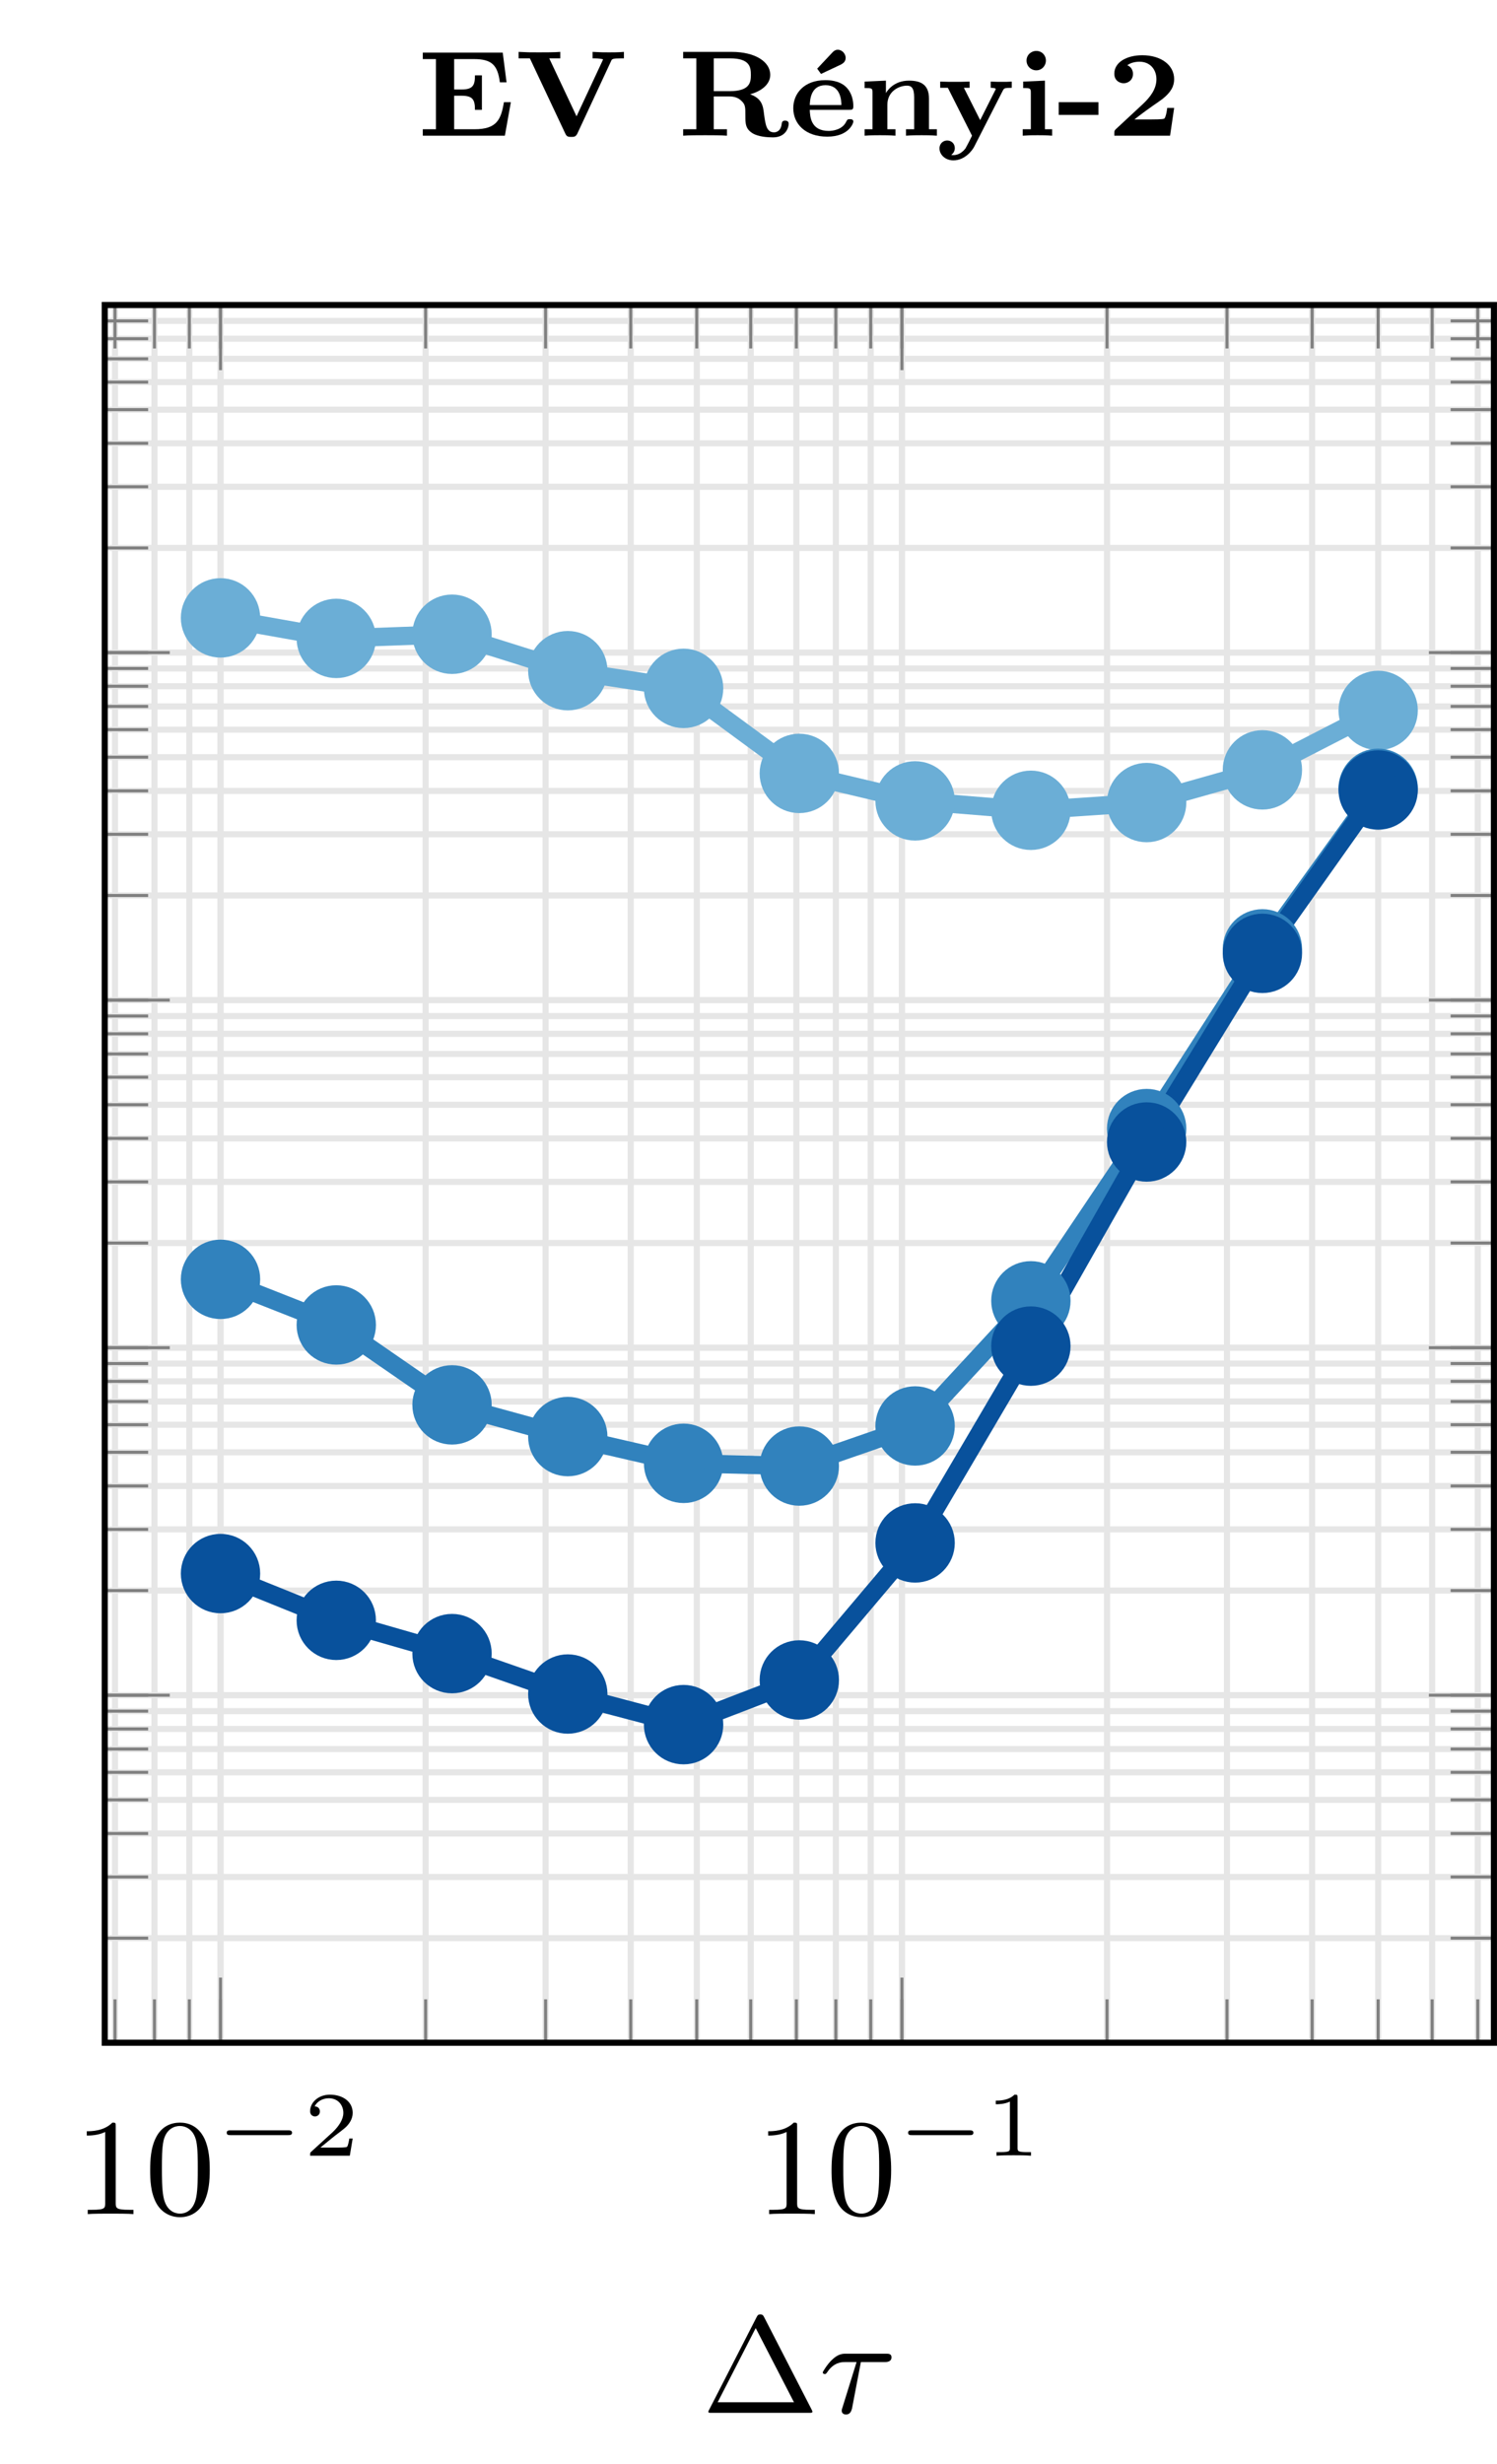 <?xml version="1.0" encoding="UTF-8"?>
<svg xmlns="http://www.w3.org/2000/svg" xmlns:xlink="http://www.w3.org/1999/xlink" width="97.748pt" height="160.758pt" viewBox="0 0 97.748 160.758" version="1.1">
<defs>
<g>
<symbol overflow="visible" id="glyph0-0">
<path style="stroke:none;" d=""/>
</symbol>
<symbol overflow="visible" id="glyph0-1">
<path style="stroke:none;" d="M 2.719 -5.734 C 2.719 -5.953 2.719 -5.969 2.5 -5.969 C 1.938 -5.406 1.109 -5.406 0.828 -5.406 L 0.828 -5.125 C 1 -5.125 1.547 -5.125 2.031 -5.359 L 2.031 -0.719 C 2.031 -0.391 2.016 -0.281 1.172 -0.281 L 0.891 -0.281 L 0.891 0 C 1.203 -0.031 2.016 -0.031 2.375 -0.031 C 2.75 -0.031 3.547 -0.031 3.875 0 L 3.875 -0.281 L 3.594 -0.281 C 2.75 -0.281 2.719 -0.391 2.719 -0.719 Z M 2.719 -5.734 "/>
</symbol>
<symbol overflow="visible" id="glyph0-2">
<path style="stroke:none;" d="M 4.25 -2.875 C 4.25 -3.469 4.219 -4.25 3.906 -4.922 C 3.5 -5.766 2.828 -5.969 2.312 -5.969 C 1.766 -5.969 1.078 -5.766 0.688 -4.891 C 0.406 -4.281 0.359 -3.547 0.359 -2.875 C 0.359 -2.281 0.375 -1.422 0.766 -0.703 C 1.188 0.047 1.891 0.203 2.297 0.203 C 2.875 0.203 3.547 -0.047 3.922 -0.875 C 4.188 -1.484 4.25 -2.156 4.25 -2.875 Z M 2.312 -0.031 C 2.031 -0.031 1.391 -0.156 1.219 -1.172 C 1.125 -1.688 1.125 -2.469 1.125 -2.984 C 1.125 -3.594 1.125 -4.297 1.234 -4.797 C 1.422 -5.594 1.984 -5.75 2.297 -5.75 C 2.641 -5.75 3.203 -5.562 3.375 -4.734 C 3.469 -4.25 3.469 -3.547 3.469 -2.984 C 3.469 -2.422 3.469 -1.672 3.375 -1.141 C 3.188 -0.109 2.531 -0.031 2.312 -0.031 Z M 2.312 -0.031 "/>
</symbol>
<symbol overflow="visible" id="glyph0-3">
<path style="stroke:none;" d="M 4.094 -6.219 C 4.016 -6.375 3.969 -6.422 3.828 -6.422 C 3.703 -6.422 3.656 -6.375 3.594 -6.25 L 0.5 -0.219 C 0.453 -0.141 0.438 -0.094 0.438 -0.078 C 0.438 0 0.5 0 0.641 0 L 7.016 0 C 7.172 0 7.234 0 7.234 -0.078 C 7.234 -0.094 7.234 -0.109 7.188 -0.203 Z M 3.531 -5.531 L 6.031 -0.688 L 1.047 -0.688 Z M 3.531 -5.531 "/>
</symbol>
<symbol overflow="visible" id="glyph1-0">
<path style="stroke:none;" d=""/>
</symbol>
<symbol overflow="visible" id="glyph1-1">
<path style="stroke:none;" d="M 4.766 -1.344 C 4.859 -1.344 5.016 -1.344 5.016 -1.5 C 5.016 -1.656 4.859 -1.656 4.766 -1.656 L 1 -1.656 C 0.891 -1.656 0.75 -1.656 0.75 -1.5 C 0.75 -1.344 0.891 -1.344 1 -1.344 Z M 4.766 -1.344 "/>
</symbol>
<symbol overflow="visible" id="glyph2-0">
<path style="stroke:none;" d=""/>
</symbol>
<symbol overflow="visible" id="glyph2-1">
<path style="stroke:none;" d="M 3.219 -1.125 L 3 -1.125 C 2.984 -1.031 2.922 -0.641 2.844 -0.578 C 2.797 -0.531 2.312 -0.531 2.219 -0.531 L 1.109 -0.531 L 1.875 -1.156 C 2.078 -1.328 2.609 -1.703 2.797 -1.891 C 2.969 -2.062 3.219 -2.375 3.219 -2.797 C 3.219 -3.547 2.547 -3.984 1.734 -3.984 C 0.969 -3.984 0.438 -3.469 0.438 -2.906 C 0.438 -2.609 0.688 -2.562 0.75 -2.562 C 0.906 -2.562 1.078 -2.672 1.078 -2.891 C 1.078 -3.016 1 -3.219 0.734 -3.219 C 0.875 -3.516 1.234 -3.75 1.656 -3.75 C 2.281 -3.75 2.609 -3.281 2.609 -2.797 C 2.609 -2.375 2.328 -1.938 1.922 -1.547 L 0.5 -0.25 C 0.438 -0.188 0.438 -0.188 0.438 0 L 3.031 0 Z M 3.219 -1.125 "/>
</symbol>
<symbol overflow="visible" id="glyph2-2">
<path style="stroke:none;" d="M 2.141 -3.797 C 2.141 -3.984 2.125 -3.984 1.938 -3.984 C 1.547 -3.594 0.938 -3.594 0.719 -3.594 L 0.719 -3.359 C 0.875 -3.359 1.281 -3.359 1.641 -3.531 L 1.641 -0.516 C 1.641 -0.312 1.641 -0.234 1.016 -0.234 L 0.766 -0.234 L 0.766 0 C 1.094 -0.031 1.562 -0.031 1.891 -0.031 C 2.219 -0.031 2.688 -0.031 3.016 0 L 3.016 -0.234 L 2.766 -0.234 C 2.141 -0.234 2.141 -0.312 2.141 -0.516 Z M 2.141 -3.797 "/>
</symbol>
<symbol overflow="visible" id="glyph3-0">
<path style="stroke:none;" d=""/>
</symbol>
<symbol overflow="visible" id="glyph3-1">
<path style="stroke:none;" d="M 2.719 -3.312 L 4.266 -3.312 C 4.391 -3.312 4.719 -3.312 4.719 -3.625 C 4.719 -3.859 4.516 -3.859 4.344 -3.859 L 1.766 -3.859 C 1.547 -3.859 1.234 -3.859 0.812 -3.438 C 0.562 -3.203 0.234 -2.703 0.234 -2.641 C 0.234 -2.531 0.344 -2.531 0.375 -2.531 C 0.438 -2.531 0.453 -2.562 0.516 -2.641 C 0.953 -3.312 1.5 -3.312 1.672 -3.312 L 2.438 -3.312 L 1.516 -0.344 C 1.469 -0.203 1.469 -0.188 1.469 -0.141 C 1.469 -0.016 1.547 0.109 1.75 0.109 C 2.016 0.109 2.094 -0.109 2.141 -0.281 Z M 2.719 -3.312 "/>
</symbol>
<symbol overflow="visible" id="glyph4-0">
<path style="stroke:none;" d=""/>
</symbol>
<symbol overflow="visible" id="glyph4-1">
<path style="stroke:none;" d="M 6.125 -2.188 L 5.672 -2.188 C 5.484 -1.047 5.203 -0.422 3.75 -0.422 L 2.422 -0.422 L 2.422 -2.609 L 2.906 -2.609 C 3.656 -2.609 3.781 -2.328 3.781 -1.688 L 4.234 -1.688 L 4.234 -3.938 L 3.781 -3.938 C 3.781 -3.297 3.656 -3.016 2.906 -3.016 L 2.422 -3.016 L 2.422 -5 L 3.719 -5 C 4.875 -5 5.266 -4.609 5.406 -3.484 L 5.844 -3.484 L 5.594 -5.422 L 0.375 -5.422 L 0.375 -5 L 1.234 -5 L 1.234 -0.422 L 0.375 -0.422 L 0.375 0 L 5.734 0 Z M 6.125 -2.188 "/>
</symbol>
<symbol overflow="visible" id="glyph4-2">
<path style="stroke:none;" d="M 6.281 -4.891 C 6.328 -5 6.359 -5.047 6.938 -5.047 L 7.109 -5.047 L 7.109 -5.469 C 6.797 -5.438 6.359 -5.438 6.141 -5.438 C 5.703 -5.438 5.688 -5.438 5.062 -5.469 L 5.062 -5.047 C 5.266 -5.047 5.531 -5.047 5.75 -4.984 C 5.75 -4.969 5.703 -4.891 5.703 -4.875 L 4.016 -1.266 L 2.234 -5.047 L 2.953 -5.047 L 2.953 -5.469 C 2.656 -5.438 1.875 -5.438 1.547 -5.438 C 0.938 -5.438 0.828 -5.438 0.234 -5.469 L 0.234 -5.047 L 0.969 -5.047 L 3.281 -0.141 C 3.375 0.078 3.5 0.078 3.672 0.078 C 3.844 0.078 3.953 0.078 4.062 -0.125 Z M 6.281 -4.891 "/>
</symbol>
<symbol overflow="visible" id="glyph4-3">
<path style="stroke:none;" d="M 4.75 -2.703 C 5.594 -2.938 6.062 -3.422 6.062 -3.969 C 6.062 -4.828 5.078 -5.469 3.547 -5.469 L 0.375 -5.469 L 0.375 -5.047 L 1.234 -5.047 L 1.234 -0.422 L 0.375 -0.422 L 0.375 0 C 0.688 -0.031 1.453 -0.031 1.812 -0.031 C 2.156 -0.031 2.922 -0.031 3.234 0 L 3.234 -0.422 L 2.375 -0.422 L 2.375 -2.562 L 3.391 -2.562 C 3.703 -2.562 3.969 -2.484 4.188 -2.266 C 4.438 -2.031 4.438 -1.859 4.438 -1.328 C 4.438 -0.781 4.438 -0.438 4.938 -0.141 C 5.297 0.062 5.859 0.109 6.234 0.109 C 7.125 0.109 7.266 -0.594 7.266 -0.781 C 7.266 -0.953 7.125 -0.984 7.031 -0.984 C 6.875 -0.984 6.828 -0.906 6.812 -0.797 C 6.766 -0.297 6.453 -0.219 6.312 -0.219 C 5.812 -0.219 5.75 -0.734 5.656 -1.406 C 5.594 -1.938 5.531 -2.422 4.75 -2.703 Z M 3.406 -2.906 L 2.375 -2.906 L 2.375 -5.047 L 3.438 -5.047 C 4.734 -5.047 4.797 -4.469 4.797 -3.969 C 4.797 -3.5 4.75 -2.906 3.406 -2.906 Z M 3.406 -2.906 "/>
</symbol>
<symbol overflow="visible" id="glyph4-4">
<path style="stroke:none;" d="M 3.578 -4.641 C 3.656 -4.688 3.891 -4.797 3.891 -5.078 C 3.891 -5.328 3.672 -5.609 3.375 -5.609 C 3.234 -5.609 3.109 -5.531 3.016 -5.422 L 2.031 -4.375 L 2.281 -4.031 Z M 3.578 -4.641 "/>
</symbol>
<symbol overflow="visible" id="glyph4-5">
<path style="stroke:none;" d="M 3.922 -1.688 C 4.094 -1.688 4.188 -1.688 4.188 -1.922 C 4.188 -2.266 4.109 -2.781 3.719 -3.172 C 3.266 -3.625 2.547 -3.625 2.359 -3.625 C 0.953 -3.625 0.266 -2.734 0.266 -1.797 C 0.266 -0.766 1.062 0.062 2.484 0.062 C 3.891 0.062 4.188 -0.812 4.188 -0.922 C 4.188 -1.078 4.031 -1.078 3.969 -1.078 C 3.828 -1.078 3.797 -1.062 3.734 -0.938 C 3.484 -0.375 2.812 -0.312 2.578 -0.312 C 1.406 -0.312 1.359 -1.25 1.344 -1.688 Z M 1.344 -2 C 1.359 -2.312 1.391 -3.297 2.375 -3.297 C 3.359 -3.297 3.406 -2.312 3.406 -2 Z M 1.344 -2 "/>
</symbol>
<symbol overflow="visible" id="glyph4-6">
<path style="stroke:none;" d="M 4.656 -2.422 C 4.656 -3.391 4.047 -3.594 3.344 -3.594 C 2.375 -3.594 1.938 -2.953 1.844 -2.781 L 1.844 -3.594 L 0.453 -3.531 L 0.453 -3.109 C 0.922 -3.109 0.969 -3.109 0.969 -2.812 L 0.969 -0.422 L 0.453 -0.422 L 0.453 0 C 0.875 -0.031 1.156 -0.031 1.453 -0.031 C 1.766 -0.031 2.047 -0.031 2.469 0 L 2.469 -0.422 L 1.938 -0.422 L 1.938 -2.016 C 1.938 -2.906 2.703 -3.266 3.219 -3.266 C 3.5 -3.266 3.688 -3.125 3.688 -2.5 L 3.688 -0.422 L 3.156 -0.422 L 3.156 0 C 3.578 -0.031 3.859 -0.031 4.172 -0.031 C 4.484 -0.031 4.75 -0.031 5.172 0 L 5.172 -0.422 L 4.656 -0.422 Z M 4.656 -2.422 "/>
</symbol>
<symbol overflow="visible" id="glyph4-7">
<path style="stroke:none;" d="M 4.328 -2.953 C 4.406 -3.094 4.422 -3.125 4.906 -3.125 L 4.906 -3.531 C 4.609 -3.516 4.594 -3.516 4.25 -3.516 C 4.188 -3.516 3.766 -3.516 3.531 -3.531 L 3.531 -3.125 C 3.531 -3.125 3.859 -3.125 3.859 -3.047 C 3.859 -3.016 3.828 -2.969 3.812 -2.938 L 2.844 -1.016 L 1.781 -3.125 L 2.156 -3.125 L 2.156 -3.531 C 1.688 -3.516 1.516 -3.516 1.172 -3.516 C 0.984 -3.516 0.562 -3.516 0.234 -3.531 L 0.234 -3.125 L 0.734 -3.125 L 2.312 0 C 1.984 0.672 1.922 0.75 1.875 0.844 C 1.562 1.234 1.234 1.266 1.094 1.266 C 1.031 1.266 1 1.266 0.953 1.25 C 1.109 1.141 1.188 0.984 1.188 0.812 C 1.188 0.5 0.953 0.312 0.688 0.312 C 0.438 0.312 0.188 0.5 0.188 0.828 C 0.188 1.25 0.578 1.609 1.094 1.609 C 1.859 1.609 2.344 0.938 2.453 0.719 Z M 4.328 -2.953 "/>
</symbol>
<symbol overflow="visible" id="glyph4-8">
<path style="stroke:none;" d="M 1.984 -4.906 C 1.984 -5.25 1.719 -5.531 1.359 -5.531 C 1.016 -5.531 0.719 -5.266 0.719 -4.906 C 0.719 -4.531 1.016 -4.266 1.359 -4.266 C 1.719 -4.266 1.984 -4.562 1.984 -4.906 Z M 0.5 -3.531 L 0.5 -3.109 C 0.938 -3.109 1 -3.109 1 -2.812 L 1 -0.422 L 0.469 -0.422 L 0.469 0 C 0.938 -0.031 1.016 -0.031 1.438 -0.031 C 1.766 -0.031 2 -0.031 2.391 0 L 2.391 -0.422 L 1.922 -0.422 L 1.922 -3.594 Z M 0.5 -3.531 "/>
</symbol>
<symbol overflow="visible" id="glyph4-9">
<path style="stroke:none;" d="M 2.703 -1.359 L 2.703 -2.188 L 0.109 -2.188 L 0.109 -1.359 Z M 2.703 -1.359 "/>
</symbol>
<symbol overflow="visible" id="glyph4-10">
<path style="stroke:none;" d="M 4.391 -1.812 L 3.938 -1.812 C 3.875 -1.297 3.781 -1.125 3.734 -1.109 C 3.641 -1.062 3.031 -1.062 2.891 -1.062 L 1.797 -1.062 C 2.859 -1.891 3.297 -2.141 3.641 -2.406 C 4.188 -2.844 4.391 -3.234 4.391 -3.688 C 4.391 -4.625 3.516 -5.25 2.312 -5.25 C 1.297 -5.25 0.484 -4.797 0.484 -4.047 C 0.484 -3.562 0.875 -3.422 1.094 -3.422 C 1.375 -3.422 1.703 -3.625 1.703 -4.031 C 1.703 -4.406 1.438 -4.562 1.328 -4.594 C 1.547 -4.766 1.875 -4.828 2.125 -4.828 C 2.844 -4.828 3.234 -4.297 3.234 -3.688 C 3.234 -3.031 2.812 -2.5 2.344 -2.062 L 0.578 -0.422 C 0.5 -0.328 0.484 -0.328 0.484 -0.172 L 0.484 0 L 4.125 0 Z M 4.391 -1.812 "/>
</symbol>
</g>
<clipPath id="clip1">
  <path d="M 6 20 L 97.746 20 L 97.746 134 L 6 134 Z M 6 20 "/>
</clipPath>
<clipPath id="clip2">
  <path d="M 6 19 L 97.746 19 L 97.746 134 L 6 134 Z M 6 19 "/>
</clipPath>
<clipPath id="clip3">
  <path d="M 6 20 L 97.746 20 L 97.746 134 L 6 134 Z M 6 20 "/>
</clipPath>
<clipPath id="clip4">
  <path d="M 6 19 L 97.746 19 L 97.746 134 L 6 134 Z M 6 19 "/>
</clipPath>
<clipPath id="clip5">
  <path d="M 6.84 23 L 97.547 23 L 97.547 70 L 6.84 70 Z M 6.84 23 "/>
</clipPath>
<clipPath id="clip6">
  <path d="M 6.84 34 L 97.547 34 L 97.547 113 L 6.84 113 Z M 6.84 34 "/>
</clipPath>
<clipPath id="clip7">
  <path d="M 6.84 34 L 97.547 34 L 97.547 130 L 6.84 130 Z M 6.84 34 "/>
</clipPath>
<clipPath id="clip8">
  <path d="M 71 27 L 97.746 27 L 97.746 66 L 71 66 Z M 71 27 "/>
</clipPath>
<clipPath id="clip9">
  <path d="M 63 31 L 97.746 31 L 97.746 70 L 63 70 Z M 63 31 "/>
</clipPath>
<clipPath id="clip10">
  <path d="M 71 32 L 97.746 32 L 97.746 71 L 71 71 Z M 71 32 "/>
</clipPath>
<clipPath id="clip11">
  <path d="M 63 43 L 97.746 43 L 97.746 81 L 63 81 Z M 63 43 "/>
</clipPath>
<clipPath id="clip12">
  <path d="M 71 32 L 97.746 32 L 97.746 71 L 71 71 Z M 71 32 "/>
</clipPath>
<clipPath id="clip13">
  <path d="M 63 43 L 97.746 43 L 97.746 82 L 63 82 Z M 63 43 "/>
</clipPath>
</defs>
<g id="surface1">
<path style="fill:none;stroke-width:0.399;stroke-linecap:butt;stroke-linejoin:miter;stroke:rgb(89.999%,89.999%,89.999%);stroke-opacity:1;stroke-miterlimit:10;" d="M -95.875 -136.064 L -95.875 -22.677 M -93.297 -136.064 L -93.297 -22.677 M -91.02 -136.064 L -91.02 -22.677 M -88.985 -136.064 L -88.985 -22.677 M -75.59 -136.064 L -75.59 -22.677 M -67.758 -136.064 L -67.758 -22.677 M -62.199 -136.064 L -62.199 -22.677 M -57.887 -136.064 L -57.887 -22.677 M -54.363 -136.064 L -54.363 -22.677 M -51.383 -136.064 L -51.383 -22.677 M -48.805 -136.064 L -48.805 -22.677 M -46.528 -136.064 L -46.528 -22.677 M -44.492 -136.064 L -44.492 -22.677 M -31.098 -136.064 L -31.098 -22.677 M -23.266 -136.064 L -23.266 -22.677 M -17.707 -136.064 L -17.707 -22.677 M -13.395 -136.064 L -13.395 -22.677 M -9.871 -136.064 L -9.871 -22.677 M -6.891 -136.064 L -6.891 -22.677 " transform="matrix(1,0,0,-1,103.383,-2.775)"/>
<path style="fill:none;stroke-width:0.399;stroke-linecap:butt;stroke-linejoin:miter;stroke:rgb(89.999%,89.999%,89.999%);stroke-opacity:1;stroke-miterlimit:10;" d="M -88.985 -136.064 L -88.985 -22.677 M -44.492 -136.064 L -44.492 -22.677 " transform="matrix(1,0,0,-1,103.383,-2.775)"/>
<g clip-path="url(#clip1)" clip-rule="nonzero">
<path style="fill:none;stroke-width:0.399;stroke-linecap:butt;stroke-linejoin:miter;stroke:rgb(89.999%,89.999%,89.999%);stroke-opacity:1;stroke-miterlimit:10;" d="M -96.543 -136.064 L -5.836 -136.064 M -96.543 -129.24 L -5.836 -129.24 M -96.543 -125.248 L -5.836 -125.248 M -96.543 -122.412 L -5.836 -122.412 M -96.543 -120.216 L -5.836 -120.216 M -96.543 -118.42 L -5.836 -118.42 M -96.543 -116.9 L -5.836 -116.9 M -96.543 -115.588 L -5.836 -115.588 M -96.543 -114.427 L -5.836 -114.427 M -96.543 -113.388 L -5.836 -113.388 M -96.543 -106.56 L -5.836 -106.56 M -96.543 -102.568 L -5.836 -102.568 M -96.543 -99.736 L -5.836 -99.736 M -96.543 -97.537 L -5.836 -97.537 M -96.543 -95.74 L -5.836 -95.74 M -96.543 -94.224 L -5.836 -94.224 M -96.543 -92.908 L -5.836 -92.908 M -96.543 -91.748 L -5.836 -91.748 M -96.543 -90.713 L -5.836 -90.713 M -96.543 -83.884 L -5.836 -83.884 M -96.543 -79.892 L -5.836 -79.892 M -96.543 -77.056 L -5.836 -77.056 M -96.543 -74.861 L -5.836 -74.861 M -96.543 -73.064 L -5.836 -73.064 M -96.543 -71.545 L -5.836 -71.545 M -96.543 -70.232 L -5.836 -70.232 M -96.543 -69.072 L -5.836 -69.072 M -96.543 -68.033 L -5.836 -68.033 M -96.543 -61.205 L -5.836 -61.205 M -96.543 -57.212 L -5.836 -57.212 M -96.543 -54.38 L -5.836 -54.38 M -96.543 -52.181 L -5.836 -52.181 M -96.543 -50.384 L -5.836 -50.384 M -96.543 -48.869 L -5.836 -48.869 M -96.543 -47.552 L -5.836 -47.552 M -96.543 -46.392 L -5.836 -46.392 M -96.543 -45.357 L -5.836 -45.357 M -96.543 -38.529 L -5.836 -38.529 M -96.543 -34.537 L -5.836 -34.537 M -96.543 -31.701 L -5.836 -31.701 M -96.543 -29.505 L -5.836 -29.505 M -96.543 -27.709 L -5.836 -27.709 M -96.543 -26.189 L -5.836 -26.189 M -96.543 -24.877 L -5.836 -24.877 M -96.543 -23.716 L -5.836 -23.716 " transform="matrix(1,0,0,-1,103.383,-2.775)"/>
</g>
<g clip-path="url(#clip2)" clip-rule="nonzero">
<path style="fill:none;stroke-width:0.399;stroke-linecap:butt;stroke-linejoin:miter;stroke:rgb(89.999%,89.999%,89.999%);stroke-opacity:1;stroke-miterlimit:10;" d="M -96.543 -136.064 L -5.836 -136.064 M -96.543 -113.388 L -5.836 -113.388 M -96.543 -90.713 L -5.836 -90.713 M -96.543 -68.033 L -5.836 -68.033 M -96.543 -45.357 L -5.836 -45.357 M -96.543 -22.677 L -5.836 -22.677 " transform="matrix(1,0,0,-1,103.383,-2.775)"/>
</g>
<path style="fill:none;stroke-width:0.199;stroke-linecap:butt;stroke-linejoin:miter;stroke:rgb(50%,50%,50%);stroke-opacity:1;stroke-miterlimit:10;" d="M -95.875 -136.064 L -95.875 -133.232 M -93.297 -136.064 L -93.297 -133.232 M -91.02 -136.064 L -91.02 -133.232 M -88.985 -136.064 L -88.985 -133.232 M -75.59 -136.064 L -75.59 -133.232 M -67.758 -136.064 L -67.758 -133.232 M -62.199 -136.064 L -62.199 -133.232 M -57.887 -136.064 L -57.887 -133.232 M -54.363 -136.064 L -54.363 -133.232 M -51.383 -136.064 L -51.383 -133.232 M -48.805 -136.064 L -48.805 -133.232 M -46.528 -136.064 L -46.528 -133.232 M -44.492 -136.064 L -44.492 -133.232 M -31.098 -136.064 L -31.098 -133.232 M -23.266 -136.064 L -23.266 -133.232 M -17.707 -136.064 L -17.707 -133.232 M -13.395 -136.064 L -13.395 -133.232 M -9.871 -136.064 L -9.871 -133.232 M -6.891 -136.064 L -6.891 -133.232 M -95.875 -22.677 L -95.875 -25.513 M -93.297 -22.677 L -93.297 -25.513 M -91.02 -22.677 L -91.02 -25.513 M -88.985 -22.677 L -88.985 -25.513 M -75.59 -22.677 L -75.59 -25.513 M -67.758 -22.677 L -67.758 -25.513 M -62.199 -22.677 L -62.199 -25.513 M -57.887 -22.677 L -57.887 -25.513 M -54.363 -22.677 L -54.363 -25.513 M -51.383 -22.677 L -51.383 -25.513 M -48.805 -22.677 L -48.805 -25.513 M -46.528 -22.677 L -46.528 -25.513 M -44.492 -22.677 L -44.492 -25.513 M -31.098 -22.677 L -31.098 -25.513 M -23.266 -22.677 L -23.266 -25.513 M -17.707 -22.677 L -17.707 -25.513 M -13.395 -22.677 L -13.395 -25.513 M -9.871 -22.677 L -9.871 -25.513 M -6.891 -22.677 L -6.891 -25.513 " transform="matrix(1,0,0,-1,103.383,-2.775)"/>
<path style="fill:none;stroke-width:0.199;stroke-linecap:butt;stroke-linejoin:miter;stroke:rgb(50%,50%,50%);stroke-opacity:1;stroke-miterlimit:10;" d="M -88.985 -136.064 L -88.985 -131.814 M -44.492 -136.064 L -44.492 -131.814 M -88.985 -22.677 L -88.985 -26.927 M -44.492 -22.677 L -44.492 -26.927 " transform="matrix(1,0,0,-1,103.383,-2.775)"/>
<g clip-path="url(#clip3)" clip-rule="nonzero">
<path style="fill:none;stroke-width:0.199;stroke-linecap:butt;stroke-linejoin:miter;stroke:rgb(50%,50%,50%);stroke-opacity:1;stroke-miterlimit:10;" d="M -96.543 -136.064 L -93.711 -136.064 M -96.543 -129.24 L -93.711 -129.24 M -96.543 -125.248 L -93.711 -125.248 M -96.543 -122.412 L -93.711 -122.412 M -96.543 -120.216 L -93.711 -120.216 M -96.543 -118.42 L -93.711 -118.42 M -96.543 -116.9 L -93.711 -116.9 M -96.543 -115.588 L -93.711 -115.588 M -96.543 -114.427 L -93.711 -114.427 M -96.543 -113.388 L -93.711 -113.388 M -96.543 -106.56 L -93.711 -106.56 M -96.543 -102.568 L -93.711 -102.568 M -96.543 -99.736 L -93.711 -99.736 M -96.543 -97.537 L -93.711 -97.537 M -96.543 -95.74 L -93.711 -95.74 M -96.543 -94.224 L -93.711 -94.224 M -96.543 -92.908 L -93.711 -92.908 M -96.543 -91.748 L -93.711 -91.748 M -96.543 -90.713 L -93.711 -90.713 M -96.543 -83.884 L -93.711 -83.884 M -96.543 -79.892 L -93.711 -79.892 M -96.543 -77.056 L -93.711 -77.056 M -96.543 -74.861 L -93.711 -74.861 M -96.543 -73.064 L -93.711 -73.064 M -96.543 -71.545 L -93.711 -71.545 M -96.543 -70.232 L -93.711 -70.232 M -96.543 -69.072 L -93.711 -69.072 M -96.543 -68.033 L -93.711 -68.033 M -96.543 -61.205 L -93.711 -61.205 M -96.543 -57.212 L -93.711 -57.212 M -96.543 -54.38 L -93.711 -54.38 M -96.543 -52.181 L -93.711 -52.181 M -96.543 -50.384 L -93.711 -50.384 M -96.543 -48.869 L -93.711 -48.869 M -96.543 -47.552 L -93.711 -47.552 M -96.543 -46.392 L -93.711 -46.392 M -96.543 -45.357 L -93.711 -45.357 M -96.543 -38.529 L -93.711 -38.529 M -96.543 -34.537 L -93.711 -34.537 M -96.543 -31.701 L -93.711 -31.701 M -96.543 -29.505 L -93.711 -29.505 M -96.543 -27.709 L -93.711 -27.709 M -96.543 -26.189 L -93.711 -26.189 M -96.543 -24.877 L -93.711 -24.877 M -96.543 -23.716 L -93.711 -23.716 M -5.836 -136.064 L -8.664 -136.064 M -5.836 -129.24 L -8.664 -129.24 M -5.836 -125.248 L -8.664 -125.248 M -5.836 -122.412 L -8.664 -122.412 M -5.836 -120.216 L -8.664 -120.216 M -5.836 -118.42 L -8.664 -118.42 M -5.836 -116.9 L -8.664 -116.9 M -5.836 -115.588 L -8.664 -115.588 M -5.836 -114.427 L -8.664 -114.427 M -5.836 -113.388 L -8.664 -113.388 M -5.836 -106.56 L -8.664 -106.56 M -5.836 -102.568 L -8.664 -102.568 M -5.836 -99.736 L -8.664 -99.736 M -5.836 -97.537 L -8.664 -97.537 M -5.836 -95.74 L -8.664 -95.74 M -5.836 -94.224 L -8.664 -94.224 M -5.836 -92.908 L -8.664 -92.908 M -5.836 -91.748 L -8.664 -91.748 M -5.836 -90.713 L -8.664 -90.713 M -5.836 -83.884 L -8.664 -83.884 M -5.836 -79.892 L -8.664 -79.892 M -5.836 -77.056 L -8.664 -77.056 M -5.836 -74.861 L -8.664 -74.861 M -5.836 -73.064 L -8.664 -73.064 M -5.836 -71.545 L -8.664 -71.545 M -5.836 -70.232 L -8.664 -70.232 M -5.836 -69.072 L -8.664 -69.072 M -5.836 -68.033 L -8.664 -68.033 M -5.836 -61.205 L -8.664 -61.205 M -5.836 -57.212 L -8.664 -57.212 M -5.836 -54.38 L -8.664 -54.38 M -5.836 -52.181 L -8.664 -52.181 M -5.836 -50.384 L -8.664 -50.384 M -5.836 -48.869 L -8.664 -48.869 M -5.836 -47.552 L -8.664 -47.552 M -5.836 -46.392 L -8.664 -46.392 M -5.836 -45.357 L -8.664 -45.357 M -5.836 -38.529 L -8.664 -38.529 M -5.836 -34.537 L -8.664 -34.537 M -5.836 -31.701 L -8.664 -31.701 M -5.836 -29.505 L -8.664 -29.505 M -5.836 -27.709 L -8.664 -27.709 M -5.836 -26.189 L -8.664 -26.189 M -5.836 -24.877 L -8.664 -24.877 M -5.836 -23.716 L -8.664 -23.716 " transform="matrix(1,0,0,-1,103.383,-2.775)"/>
</g>
<g clip-path="url(#clip4)" clip-rule="nonzero">
<path style="fill:none;stroke-width:0.199;stroke-linecap:butt;stroke-linejoin:miter;stroke:rgb(50%,50%,50%);stroke-opacity:1;stroke-miterlimit:10;" d="M -96.543 -136.064 L -92.297 -136.064 M -96.543 -113.388 L -92.297 -113.388 M -96.543 -90.713 L -92.297 -90.713 M -96.543 -68.033 L -92.297 -68.033 M -96.543 -45.357 L -92.297 -45.357 M -96.543 -22.677 L -92.297 -22.677 M -5.836 -136.064 L -10.082 -136.064 M -5.836 -113.388 L -10.082 -113.388 M -5.836 -90.713 L -10.082 -90.713 M -5.836 -68.033 L -10.082 -68.033 M -5.836 -45.357 L -10.082 -45.357 M -5.836 -22.677 L -10.082 -22.677 " transform="matrix(1,0,0,-1,103.383,-2.775)"/>
<path style="fill:none;stroke-width:0.399;stroke-linecap:butt;stroke-linejoin:miter;stroke:rgb(0%,0%,0%);stroke-opacity:1;stroke-miterlimit:10;" d="M -96.543 -136.064 L -96.543 -22.677 L -5.836 -22.677 L -5.836 -136.064 Z M -96.543 -136.064 " transform="matrix(1,0,0,-1,103.383,-2.775)"/>
</g>
<g style="fill:rgb(0%,0%,0%);fill-opacity:1;">
  <use xlink:href="#glyph0-1" x="4.838" y="144.47"/>
  <use xlink:href="#glyph0-2" x="9.446" y="144.47"/>
</g>
<g style="fill:rgb(0%,0%,0%);fill-opacity:1;">
  <use xlink:href="#glyph1-1" x="14.054" y="140.661"/>
</g>
<g style="fill:rgb(0%,0%,0%);fill-opacity:1;">
  <use xlink:href="#glyph2-1" x="19.81" y="140.661"/>
</g>
<g style="fill:rgb(0%,0%,0%);fill-opacity:1;">
  <use xlink:href="#glyph0-1" x="49.33" y="144.47"/>
  <use xlink:href="#glyph0-2" x="53.938" y="144.47"/>
</g>
<g style="fill:rgb(0%,0%,0%);fill-opacity:1;">
  <use xlink:href="#glyph1-1" x="58.545" y="140.661"/>
</g>
<g style="fill:rgb(0%,0%,0%);fill-opacity:1;">
  <use xlink:href="#glyph2-2" x="64.302" y="140.661"/>
</g>
<g clip-path="url(#clip5)" clip-rule="nonzero">
<path style="fill:none;stroke-width:1.196;stroke-linecap:butt;stroke-linejoin:miter;stroke:rgb(41.962%,68.233%,83.922%);stroke-opacity:1;stroke-miterlimit:10;" d="M -13.395 -49.13 L -20.953 -53.009 L -28.512 -55.142 L -36.071 -55.646 L -43.629 -55.033 L -51.192 -53.24 L -58.75 -47.689 L -66.309 -46.537 L -73.867 -44.162 L -81.426 -44.431 L -88.985 -43.091 " transform="matrix(1,0,0,-1,103.383,-2.775)"/>
</g>
<g clip-path="url(#clip6)" clip-rule="nonzero">
<path style="fill:none;stroke-width:1.196;stroke-linecap:butt;stroke-linejoin:miter;stroke:rgb(19.217%,50.98%,74.117%);stroke-opacity:1;stroke-miterlimit:10;" d="M -13.395 -54.212 L -20.953 -64.693 L -28.512 -76.416 L -36.071 -87.654 L -43.629 -95.818 L -51.192 -98.435 L -58.75 -98.255 L -66.309 -96.513 L -73.867 -94.443 L -81.426 -89.228 L -88.985 -86.252 " transform="matrix(1,0,0,-1,103.383,-2.775)"/>
</g>
<g clip-path="url(#clip7)" clip-rule="nonzero">
<path style="fill:none;stroke-width:1.196;stroke-linecap:butt;stroke-linejoin:miter;stroke:rgb(3.136%,31.766%,61.176%);stroke-opacity:1;stroke-miterlimit:10;" d="M -13.395 -54.322 L -20.953 -64.982 L -28.512 -77.291 L -36.071 -90.611 L -43.629 -103.451 L -51.192 -112.396 L -58.75 -115.306 L -66.309 -113.31 L -73.867 -110.673 L -81.426 -108.502 L -88.985 -105.451 " transform="matrix(1,0,0,-1,103.383,-2.775)"/>
</g>
<path style=" stroke:none;fill-rule:nonzero;fill:rgb(41.962%,68.233%,83.922%);fill-opacity:1;" d="M 91.98 46.355 C 91.98 45.258 91.09 44.363 89.988 44.363 C 88.891 44.363 87.996 45.258 87.996 46.355 C 87.996 47.457 88.891 48.348 89.988 48.348 C 91.09 48.348 91.98 47.457 91.98 46.355 Z M 91.98 46.355 "/>
<g clip-path="url(#clip8)" clip-rule="nonzero">
<path style="fill:none;stroke-width:1.196;stroke-linecap:butt;stroke-linejoin:miter;stroke:rgb(41.962%,68.233%,83.922%);stroke-opacity:1;stroke-miterlimit:10;" d="M -11.403 -49.13 C -11.403 -48.033 -12.293 -47.138 -13.395 -47.138 C -14.492 -47.138 -15.387 -48.033 -15.387 -49.13 C -15.387 -50.232 -14.492 -51.123 -13.395 -51.123 C -12.293 -51.123 -11.403 -50.232 -11.403 -49.13 Z M -11.403 -49.13 " transform="matrix(1,0,0,-1,103.383,-2.775)"/>
</g>
<path style=" stroke:none;fill-rule:nonzero;fill:rgb(41.962%,68.233%,83.922%);fill-opacity:1;" d="M 84.422 50.234 C 84.422 49.133 83.531 48.242 82.43 48.242 C 81.328 48.242 80.438 49.133 80.438 50.234 C 80.438 51.336 81.328 52.227 82.43 52.227 C 83.531 52.227 84.422 51.336 84.422 50.234 Z M 84.422 50.234 "/>
<g clip-path="url(#clip9)" clip-rule="nonzero">
<path style="fill:none;stroke-width:1.196;stroke-linecap:butt;stroke-linejoin:miter;stroke:rgb(41.962%,68.233%,83.922%);stroke-opacity:1;stroke-miterlimit:10;" d="M -18.961 -53.009 C -18.961 -51.908 -19.852 -51.017 -20.953 -51.017 C -22.055 -51.017 -22.945 -51.908 -22.945 -53.009 C -22.945 -54.111 -22.055 -55.002 -20.953 -55.002 C -19.852 -55.002 -18.961 -54.111 -18.961 -53.009 Z M -18.961 -53.009 " transform="matrix(1,0,0,-1,103.383,-2.775)"/>
</g>
<path style="fill-rule:nonzero;fill:rgb(41.962%,68.233%,83.922%);fill-opacity:1;stroke-width:1.196;stroke-linecap:butt;stroke-linejoin:miter;stroke:rgb(41.962%,68.233%,83.922%);stroke-opacity:1;stroke-miterlimit:10;" d="M -26.52 -55.142 C -26.52 -54.041 -27.41 -53.15 -28.512 -53.15 C -29.613 -53.15 -30.504 -54.041 -30.504 -55.142 C -30.504 -56.24 -29.613 -57.134 -28.512 -57.134 C -27.41 -57.134 -26.52 -56.24 -26.52 -55.142 Z M -26.52 -55.142 " transform="matrix(1,0,0,-1,103.383,-2.775)"/>
<path style="fill-rule:nonzero;fill:rgb(41.962%,68.233%,83.922%);fill-opacity:1;stroke-width:1.196;stroke-linecap:butt;stroke-linejoin:miter;stroke:rgb(41.962%,68.233%,83.922%);stroke-opacity:1;stroke-miterlimit:10;" d="M -34.078 -55.646 C -34.078 -54.548 -34.973 -53.654 -36.071 -53.654 C -37.172 -53.654 -38.063 -54.548 -38.063 -55.646 C -38.063 -56.748 -37.172 -57.638 -36.071 -57.638 C -34.973 -57.638 -34.078 -56.748 -34.078 -55.646 Z M -34.078 -55.646 " transform="matrix(1,0,0,-1,103.383,-2.775)"/>
<path style="fill-rule:nonzero;fill:rgb(41.962%,68.233%,83.922%);fill-opacity:1;stroke-width:1.196;stroke-linecap:butt;stroke-linejoin:miter;stroke:rgb(41.962%,68.233%,83.922%);stroke-opacity:1;stroke-miterlimit:10;" d="M -41.637 -55.033 C -41.637 -53.935 -42.531 -53.041 -43.629 -53.041 C -44.731 -53.041 -45.625 -53.935 -45.625 -55.033 C -45.625 -56.134 -44.731 -57.025 -43.629 -57.025 C -42.531 -57.025 -41.637 -56.134 -41.637 -55.033 Z M -41.637 -55.033 " transform="matrix(1,0,0,-1,103.383,-2.775)"/>
<path style="fill-rule:nonzero;fill:rgb(41.962%,68.233%,83.922%);fill-opacity:1;stroke-width:1.196;stroke-linecap:butt;stroke-linejoin:miter;stroke:rgb(41.962%,68.233%,83.922%);stroke-opacity:1;stroke-miterlimit:10;" d="M -49.199 -53.24 C -49.199 -52.138 -50.09 -51.248 -51.192 -51.248 C -52.293 -51.248 -53.184 -52.138 -53.184 -53.24 C -53.184 -54.337 -52.293 -55.232 -51.192 -55.232 C -50.09 -55.232 -49.199 -54.337 -49.199 -53.24 Z M -49.199 -53.24 " transform="matrix(1,0,0,-1,103.383,-2.775)"/>
<path style="fill-rule:nonzero;fill:rgb(41.962%,68.233%,83.922%);fill-opacity:1;stroke-width:1.196;stroke-linecap:butt;stroke-linejoin:miter;stroke:rgb(41.962%,68.233%,83.922%);stroke-opacity:1;stroke-miterlimit:10;" d="M -56.754 -47.689 C -56.754 -46.591 -57.649 -45.697 -58.75 -45.697 C -59.848 -45.697 -60.742 -46.591 -60.742 -47.689 C -60.742 -48.791 -59.848 -49.685 -58.75 -49.685 C -57.649 -49.685 -56.754 -48.791 -56.754 -47.689 Z M -56.754 -47.689 " transform="matrix(1,0,0,-1,103.383,-2.775)"/>
<path style="fill-rule:nonzero;fill:rgb(41.962%,68.233%,83.922%);fill-opacity:1;stroke-width:1.196;stroke-linecap:butt;stroke-linejoin:miter;stroke:rgb(41.962%,68.233%,83.922%);stroke-opacity:1;stroke-miterlimit:10;" d="M -64.317 -46.537 C -64.317 -45.435 -65.207 -44.545 -66.309 -44.545 C -67.406 -44.545 -68.301 -45.435 -68.301 -46.537 C -68.301 -47.634 -67.406 -48.529 -66.309 -48.529 C -65.207 -48.529 -64.317 -47.634 -64.317 -46.537 Z M -64.317 -46.537 " transform="matrix(1,0,0,-1,103.383,-2.775)"/>
<path style="fill-rule:nonzero;fill:rgb(41.962%,68.233%,83.922%);fill-opacity:1;stroke-width:1.196;stroke-linecap:butt;stroke-linejoin:miter;stroke:rgb(41.962%,68.233%,83.922%);stroke-opacity:1;stroke-miterlimit:10;" d="M -71.875 -44.162 C -71.875 -43.06 -72.766 -42.166 -73.867 -42.166 C -74.969 -42.166 -75.86 -43.06 -75.86 -44.162 C -75.86 -45.259 -74.969 -46.154 -73.867 -46.154 C -72.766 -46.154 -71.875 -45.259 -71.875 -44.162 Z M -71.875 -44.162 " transform="matrix(1,0,0,-1,103.383,-2.775)"/>
<path style="fill-rule:nonzero;fill:rgb(41.962%,68.233%,83.922%);fill-opacity:1;stroke-width:1.196;stroke-linecap:butt;stroke-linejoin:miter;stroke:rgb(41.962%,68.233%,83.922%);stroke-opacity:1;stroke-miterlimit:10;" d="M -79.434 -44.431 C -79.434 -43.33 -80.324 -42.439 -81.426 -42.439 C -82.528 -42.439 -83.418 -43.33 -83.418 -44.431 C -83.418 -45.533 -82.528 -46.423 -81.426 -46.423 C -80.324 -46.423 -79.434 -45.533 -79.434 -44.431 Z M -79.434 -44.431 " transform="matrix(1,0,0,-1,103.383,-2.775)"/>
<path style="fill-rule:nonzero;fill:rgb(41.962%,68.233%,83.922%);fill-opacity:1;stroke-width:1.196;stroke-linecap:butt;stroke-linejoin:miter;stroke:rgb(41.962%,68.233%,83.922%);stroke-opacity:1;stroke-miterlimit:10;" d="M -86.992 -43.091 C -86.992 -41.99 -87.883 -41.099 -88.985 -41.099 C -90.086 -41.099 -90.977 -41.99 -90.977 -43.091 C -90.977 -44.189 -90.086 -45.084 -88.985 -45.084 C -87.883 -45.084 -86.992 -44.189 -86.992 -43.091 Z M -86.992 -43.091 " transform="matrix(1,0,0,-1,103.383,-2.775)"/>
<path style=" stroke:none;fill-rule:nonzero;fill:rgb(19.217%,50.98%,74.117%);fill-opacity:1;" d="M 91.98 51.438 C 91.98 50.336 91.09 49.445 89.988 49.445 C 88.891 49.445 87.996 50.336 87.996 51.438 C 87.996 52.539 88.891 53.43 89.988 53.43 C 91.09 53.43 91.98 52.539 91.98 51.438 Z M 91.98 51.438 "/>
<g clip-path="url(#clip10)" clip-rule="nonzero">
<path style="fill:none;stroke-width:1.196;stroke-linecap:butt;stroke-linejoin:miter;stroke:rgb(19.217%,50.98%,74.117%);stroke-opacity:1;stroke-miterlimit:10;" d="M -11.403 -54.212 C -11.403 -53.111 -12.293 -52.22 -13.395 -52.22 C -14.492 -52.22 -15.387 -53.111 -15.387 -54.212 C -15.387 -55.314 -14.492 -56.205 -13.395 -56.205 C -12.293 -56.205 -11.403 -55.314 -11.403 -54.212 Z M -11.403 -54.212 " transform="matrix(1,0,0,-1,103.383,-2.775)"/>
</g>
<path style=" stroke:none;fill-rule:nonzero;fill:rgb(19.217%,50.98%,74.117%);fill-opacity:1;" d="M 84.422 61.918 C 84.422 60.816 83.531 59.922 82.43 59.922 C 81.328 59.922 80.438 60.816 80.438 61.918 C 80.438 63.016 81.328 63.91 82.43 63.91 C 83.531 63.91 84.422 63.016 84.422 61.918 Z M 84.422 61.918 "/>
<g clip-path="url(#clip11)" clip-rule="nonzero">
<path style="fill:none;stroke-width:1.196;stroke-linecap:butt;stroke-linejoin:miter;stroke:rgb(19.217%,50.98%,74.117%);stroke-opacity:1;stroke-miterlimit:10;" d="M -18.961 -64.693 C -18.961 -63.591 -19.852 -62.697 -20.953 -62.697 C -22.055 -62.697 -22.945 -63.591 -22.945 -64.693 C -22.945 -65.791 -22.055 -66.685 -20.953 -66.685 C -19.852 -66.685 -18.961 -65.791 -18.961 -64.693 Z M -18.961 -64.693 " transform="matrix(1,0,0,-1,103.383,-2.775)"/>
</g>
<path style="fill-rule:nonzero;fill:rgb(19.217%,50.98%,74.117%);fill-opacity:1;stroke-width:1.196;stroke-linecap:butt;stroke-linejoin:miter;stroke:rgb(19.217%,50.98%,74.117%);stroke-opacity:1;stroke-miterlimit:10;" d="M -26.52 -76.416 C -26.52 -75.314 -27.41 -74.423 -28.512 -74.423 C -29.613 -74.423 -30.504 -75.314 -30.504 -76.416 C -30.504 -77.517 -29.613 -78.408 -28.512 -78.408 C -27.41 -78.408 -26.52 -77.517 -26.52 -76.416 Z M -26.52 -76.416 " transform="matrix(1,0,0,-1,103.383,-2.775)"/>
<path style="fill-rule:nonzero;fill:rgb(19.217%,50.98%,74.117%);fill-opacity:1;stroke-width:1.196;stroke-linecap:butt;stroke-linejoin:miter;stroke:rgb(19.217%,50.98%,74.117%);stroke-opacity:1;stroke-miterlimit:10;" d="M -34.078 -87.654 C -34.078 -86.556 -34.973 -85.662 -36.071 -85.662 C -37.172 -85.662 -38.063 -86.556 -38.063 -87.654 C -38.063 -88.755 -37.172 -89.646 -36.071 -89.646 C -34.973 -89.646 -34.078 -88.755 -34.078 -87.654 Z M -34.078 -87.654 " transform="matrix(1,0,0,-1,103.383,-2.775)"/>
<path style="fill-rule:nonzero;fill:rgb(19.217%,50.98%,74.117%);fill-opacity:1;stroke-width:1.196;stroke-linecap:butt;stroke-linejoin:miter;stroke:rgb(19.217%,50.98%,74.117%);stroke-opacity:1;stroke-miterlimit:10;" d="M -41.637 -95.818 C -41.637 -94.716 -42.531 -93.826 -43.629 -93.826 C -44.731 -93.826 -45.625 -94.716 -45.625 -95.818 C -45.625 -96.92 -44.731 -97.81 -43.629 -97.81 C -42.531 -97.81 -41.637 -96.92 -41.637 -95.818 Z M -41.637 -95.818 " transform="matrix(1,0,0,-1,103.383,-2.775)"/>
<path style="fill-rule:nonzero;fill:rgb(19.217%,50.98%,74.117%);fill-opacity:1;stroke-width:1.196;stroke-linecap:butt;stroke-linejoin:miter;stroke:rgb(19.217%,50.98%,74.117%);stroke-opacity:1;stroke-miterlimit:10;" d="M -49.199 -98.435 C -49.199 -97.334 -50.09 -96.443 -51.192 -96.443 C -52.293 -96.443 -53.184 -97.334 -53.184 -98.435 C -53.184 -99.533 -52.293 -100.427 -51.192 -100.427 C -50.09 -100.427 -49.199 -99.533 -49.199 -98.435 Z M -49.199 -98.435 " transform="matrix(1,0,0,-1,103.383,-2.775)"/>
<path style="fill-rule:nonzero;fill:rgb(19.217%,50.98%,74.117%);fill-opacity:1;stroke-width:1.196;stroke-linecap:butt;stroke-linejoin:miter;stroke:rgb(19.217%,50.98%,74.117%);stroke-opacity:1;stroke-miterlimit:10;" d="M -56.754 -98.255 C -56.754 -97.158 -57.649 -96.263 -58.75 -96.263 C -59.848 -96.263 -60.742 -97.158 -60.742 -98.255 C -60.742 -99.357 -59.848 -100.252 -58.75 -100.252 C -57.649 -100.252 -56.754 -99.357 -56.754 -98.255 Z M -56.754 -98.255 " transform="matrix(1,0,0,-1,103.383,-2.775)"/>
<path style="fill-rule:nonzero;fill:rgb(19.217%,50.98%,74.117%);fill-opacity:1;stroke-width:1.196;stroke-linecap:butt;stroke-linejoin:miter;stroke:rgb(19.217%,50.98%,74.117%);stroke-opacity:1;stroke-miterlimit:10;" d="M -64.317 -96.513 C -64.317 -95.412 -65.207 -94.517 -66.309 -94.517 C -67.406 -94.517 -68.301 -95.412 -68.301 -96.513 C -68.301 -97.611 -67.406 -98.505 -66.309 -98.505 C -65.207 -98.505 -64.317 -97.611 -64.317 -96.513 Z M -64.317 -96.513 " transform="matrix(1,0,0,-1,103.383,-2.775)"/>
<path style="fill-rule:nonzero;fill:rgb(19.217%,50.98%,74.117%);fill-opacity:1;stroke-width:1.196;stroke-linecap:butt;stroke-linejoin:miter;stroke:rgb(19.217%,50.98%,74.117%);stroke-opacity:1;stroke-miterlimit:10;" d="M -71.875 -94.443 C -71.875 -93.341 -72.766 -92.451 -73.867 -92.451 C -74.969 -92.451 -75.86 -93.341 -75.86 -94.443 C -75.86 -95.545 -74.969 -96.435 -73.867 -96.435 C -72.766 -96.435 -71.875 -95.545 -71.875 -94.443 Z M -71.875 -94.443 " transform="matrix(1,0,0,-1,103.383,-2.775)"/>
<path style="fill-rule:nonzero;fill:rgb(19.217%,50.98%,74.117%);fill-opacity:1;stroke-width:1.196;stroke-linecap:butt;stroke-linejoin:miter;stroke:rgb(19.217%,50.98%,74.117%);stroke-opacity:1;stroke-miterlimit:10;" d="M -79.434 -89.228 C -79.434 -88.13 -80.324 -87.236 -81.426 -87.236 C -82.528 -87.236 -83.418 -88.13 -83.418 -89.228 C -83.418 -90.33 -82.528 -91.22 -81.426 -91.22 C -80.324 -91.22 -79.434 -90.33 -79.434 -89.228 Z M -79.434 -89.228 " transform="matrix(1,0,0,-1,103.383,-2.775)"/>
<path style="fill-rule:nonzero;fill:rgb(19.217%,50.98%,74.117%);fill-opacity:1;stroke-width:1.196;stroke-linecap:butt;stroke-linejoin:miter;stroke:rgb(19.217%,50.98%,74.117%);stroke-opacity:1;stroke-miterlimit:10;" d="M -86.992 -86.252 C -86.992 -85.15 -87.883 -84.259 -88.985 -84.259 C -90.086 -84.259 -90.977 -85.15 -90.977 -86.252 C -90.977 -87.349 -90.086 -88.244 -88.985 -88.244 C -87.883 -88.244 -86.992 -87.349 -86.992 -86.252 Z M -86.992 -86.252 " transform="matrix(1,0,0,-1,103.383,-2.775)"/>
<path style=" stroke:none;fill-rule:nonzero;fill:rgb(3.136%,31.766%,61.176%);fill-opacity:1;" d="M 91.98 51.547 C 91.98 50.445 91.09 49.555 89.988 49.555 C 88.891 49.555 87.996 50.445 87.996 51.547 C 87.996 52.648 88.891 53.539 89.988 53.539 C 91.09 53.539 91.98 52.648 91.98 51.547 Z M 91.98 51.547 "/>
<g clip-path="url(#clip12)" clip-rule="nonzero">
<path style="fill:none;stroke-width:1.196;stroke-linecap:butt;stroke-linejoin:miter;stroke:rgb(3.136%,31.766%,61.176%);stroke-opacity:1;stroke-miterlimit:10;" d="M -11.403 -54.322 C -11.403 -53.22 -12.293 -52.33 -13.395 -52.33 C -14.492 -52.33 -15.387 -53.22 -15.387 -54.322 C -15.387 -55.423 -14.492 -56.314 -13.395 -56.314 C -12.293 -56.314 -11.403 -55.423 -11.403 -54.322 Z M -11.403 -54.322 " transform="matrix(1,0,0,-1,103.383,-2.775)"/>
</g>
<path style=" stroke:none;fill-rule:nonzero;fill:rgb(3.136%,31.766%,61.176%);fill-opacity:1;" d="M 84.422 62.207 C 84.422 61.105 83.531 60.215 82.43 60.215 C 81.328 60.215 80.438 61.105 80.438 62.207 C 80.438 63.309 81.328 64.199 82.43 64.199 C 83.531 64.199 84.422 63.309 84.422 62.207 Z M 84.422 62.207 "/>
<g clip-path="url(#clip13)" clip-rule="nonzero">
<path style="fill:none;stroke-width:1.196;stroke-linecap:butt;stroke-linejoin:miter;stroke:rgb(3.136%,31.766%,61.176%);stroke-opacity:1;stroke-miterlimit:10;" d="M -18.961 -64.982 C -18.961 -63.88 -19.852 -62.99 -20.953 -62.99 C -22.055 -62.99 -22.945 -63.88 -22.945 -64.982 C -22.945 -66.084 -22.055 -66.974 -20.953 -66.974 C -19.852 -66.974 -18.961 -66.084 -18.961 -64.982 Z M -18.961 -64.982 " transform="matrix(1,0,0,-1,103.383,-2.775)"/>
</g>
<path style="fill-rule:nonzero;fill:rgb(3.136%,31.766%,61.176%);fill-opacity:1;stroke-width:1.196;stroke-linecap:butt;stroke-linejoin:miter;stroke:rgb(3.136%,31.766%,61.176%);stroke-opacity:1;stroke-miterlimit:10;" d="M -26.52 -77.291 C -26.52 -76.189 -27.41 -75.298 -28.512 -75.298 C -29.613 -75.298 -30.504 -76.189 -30.504 -77.291 C -30.504 -78.392 -29.613 -79.283 -28.512 -79.283 C -27.41 -79.283 -26.52 -78.392 -26.52 -77.291 Z M -26.52 -77.291 " transform="matrix(1,0,0,-1,103.383,-2.775)"/>
<path style="fill-rule:nonzero;fill:rgb(3.136%,31.766%,61.176%);fill-opacity:1;stroke-width:1.196;stroke-linecap:butt;stroke-linejoin:miter;stroke:rgb(3.136%,31.766%,61.176%);stroke-opacity:1;stroke-miterlimit:10;" d="M -34.078 -90.611 C -34.078 -89.509 -34.973 -88.615 -36.071 -88.615 C -37.172 -88.615 -38.063 -89.509 -38.063 -90.611 C -38.063 -91.709 -37.172 -92.603 -36.071 -92.603 C -34.973 -92.603 -34.078 -91.709 -34.078 -90.611 Z M -34.078 -90.611 " transform="matrix(1,0,0,-1,103.383,-2.775)"/>
<path style="fill-rule:nonzero;fill:rgb(3.136%,31.766%,61.176%);fill-opacity:1;stroke-width:1.196;stroke-linecap:butt;stroke-linejoin:miter;stroke:rgb(3.136%,31.766%,61.176%);stroke-opacity:1;stroke-miterlimit:10;" d="M -41.637 -103.451 C -41.637 -102.349 -42.531 -101.459 -43.629 -101.459 C -44.731 -101.459 -45.625 -102.349 -45.625 -103.451 C -45.625 -104.548 -44.731 -105.443 -43.629 -105.443 C -42.531 -105.443 -41.637 -104.548 -41.637 -103.451 Z M -41.637 -103.451 " transform="matrix(1,0,0,-1,103.383,-2.775)"/>
<path style="fill-rule:nonzero;fill:rgb(3.136%,31.766%,61.176%);fill-opacity:1;stroke-width:1.196;stroke-linecap:butt;stroke-linejoin:miter;stroke:rgb(3.136%,31.766%,61.176%);stroke-opacity:1;stroke-miterlimit:10;" d="M -49.199 -112.396 C -49.199 -111.295 -50.09 -110.4 -51.192 -110.4 C -52.293 -110.4 -53.184 -111.295 -53.184 -112.396 C -53.184 -113.494 -52.293 -114.388 -51.192 -114.388 C -50.09 -114.388 -49.199 -113.494 -49.199 -112.396 Z M -49.199 -112.396 " transform="matrix(1,0,0,-1,103.383,-2.775)"/>
<path style="fill-rule:nonzero;fill:rgb(3.136%,31.766%,61.176%);fill-opacity:1;stroke-width:1.196;stroke-linecap:butt;stroke-linejoin:miter;stroke:rgb(3.136%,31.766%,61.176%);stroke-opacity:1;stroke-miterlimit:10;" d="M -56.754 -115.306 C -56.754 -114.209 -57.649 -113.314 -58.75 -113.314 C -59.848 -113.314 -60.742 -114.209 -60.742 -115.306 C -60.742 -116.408 -59.848 -117.302 -58.75 -117.302 C -57.649 -117.302 -56.754 -116.408 -56.754 -115.306 Z M -56.754 -115.306 " transform="matrix(1,0,0,-1,103.383,-2.775)"/>
<path style="fill-rule:nonzero;fill:rgb(3.136%,31.766%,61.176%);fill-opacity:1;stroke-width:1.196;stroke-linecap:butt;stroke-linejoin:miter;stroke:rgb(3.136%,31.766%,61.176%);stroke-opacity:1;stroke-miterlimit:10;" d="M -64.317 -113.31 C -64.317 -112.209 -65.207 -111.318 -66.309 -111.318 C -67.406 -111.318 -68.301 -112.209 -68.301 -113.31 C -68.301 -114.412 -67.406 -115.302 -66.309 -115.302 C -65.207 -115.302 -64.317 -114.412 -64.317 -113.31 Z M -64.317 -113.31 " transform="matrix(1,0,0,-1,103.383,-2.775)"/>
<path style="fill-rule:nonzero;fill:rgb(3.136%,31.766%,61.176%);fill-opacity:1;stroke-width:1.196;stroke-linecap:butt;stroke-linejoin:miter;stroke:rgb(3.136%,31.766%,61.176%);stroke-opacity:1;stroke-miterlimit:10;" d="M -71.875 -110.673 C -71.875 -109.572 -72.766 -108.681 -73.867 -108.681 C -74.969 -108.681 -75.86 -109.572 -75.86 -110.673 C -75.86 -111.775 -74.969 -112.666 -73.867 -112.666 C -72.766 -112.666 -71.875 -111.775 -71.875 -110.673 Z M -71.875 -110.673 " transform="matrix(1,0,0,-1,103.383,-2.775)"/>
<path style="fill-rule:nonzero;fill:rgb(3.136%,31.766%,61.176%);fill-opacity:1;stroke-width:1.196;stroke-linecap:butt;stroke-linejoin:miter;stroke:rgb(3.136%,31.766%,61.176%);stroke-opacity:1;stroke-miterlimit:10;" d="M -79.434 -108.502 C -79.434 -107.404 -80.324 -106.509 -81.426 -106.509 C -82.528 -106.509 -83.418 -107.404 -83.418 -108.502 C -83.418 -109.603 -82.528 -110.494 -81.426 -110.494 C -80.324 -110.494 -79.434 -109.603 -79.434 -108.502 Z M -79.434 -108.502 " transform="matrix(1,0,0,-1,103.383,-2.775)"/>
<path style="fill-rule:nonzero;fill:rgb(3.136%,31.766%,61.176%);fill-opacity:1;stroke-width:1.196;stroke-linecap:butt;stroke-linejoin:miter;stroke:rgb(3.136%,31.766%,61.176%);stroke-opacity:1;stroke-miterlimit:10;" d="M -86.992 -105.451 C -86.992 -104.349 -87.883 -103.459 -88.985 -103.459 C -90.086 -103.459 -90.977 -104.349 -90.977 -105.451 C -90.977 -106.552 -90.086 -107.443 -88.985 -107.443 C -87.883 -107.443 -86.992 -106.552 -86.992 -105.451 Z M -86.992 -105.451 " transform="matrix(1,0,0,-1,103.383,-2.775)"/>
<g style="fill:rgb(0%,0%,0%);fill-opacity:1;">
  <use xlink:href="#glyph0-3" x="45.813" y="157.437"/>
</g>
<g style="fill:rgb(0%,0%,0%);fill-opacity:1;">
  <use xlink:href="#glyph3-1" x="53.492" y="157.437"/>
</g>
<g style="fill:rgb(0%,0%,0%);fill-opacity:1;">
  <use xlink:href="#glyph4-1" x="27.232" y="8.855"/>
  <use xlink:href="#glyph4-2" x="33.63" y="8.855"/>
</g>
<g style="fill:rgb(0%,0%,0%);fill-opacity:1;">
  <use xlink:href="#glyph4-3" x="44.232" y="8.855"/>
</g>
<g style="fill:rgb(0%,0%,0%);fill-opacity:1;">
  <use xlink:href="#glyph4-4" x="51.328" y="8.855"/>
</g>
<g style="fill:rgb(0%,0%,0%);fill-opacity:1;">
  <use xlink:href="#glyph4-5" x="51.531" y="8.855"/>
  <use xlink:href="#glyph4-6" x="56.003" y="8.855"/>
</g>
<g style="fill:rgb(0%,0%,0%);fill-opacity:1;">
  <use xlink:href="#glyph4-7" x="61.157" y="8.855"/>
  <use xlink:href="#glyph4-8" x="66.309" y="8.855"/>
  <use xlink:href="#glyph4-9" x="69.022" y="8.855"/>
  <use xlink:href="#glyph4-10" x="72.276" y="8.855"/>
</g>
</g>
</svg>
